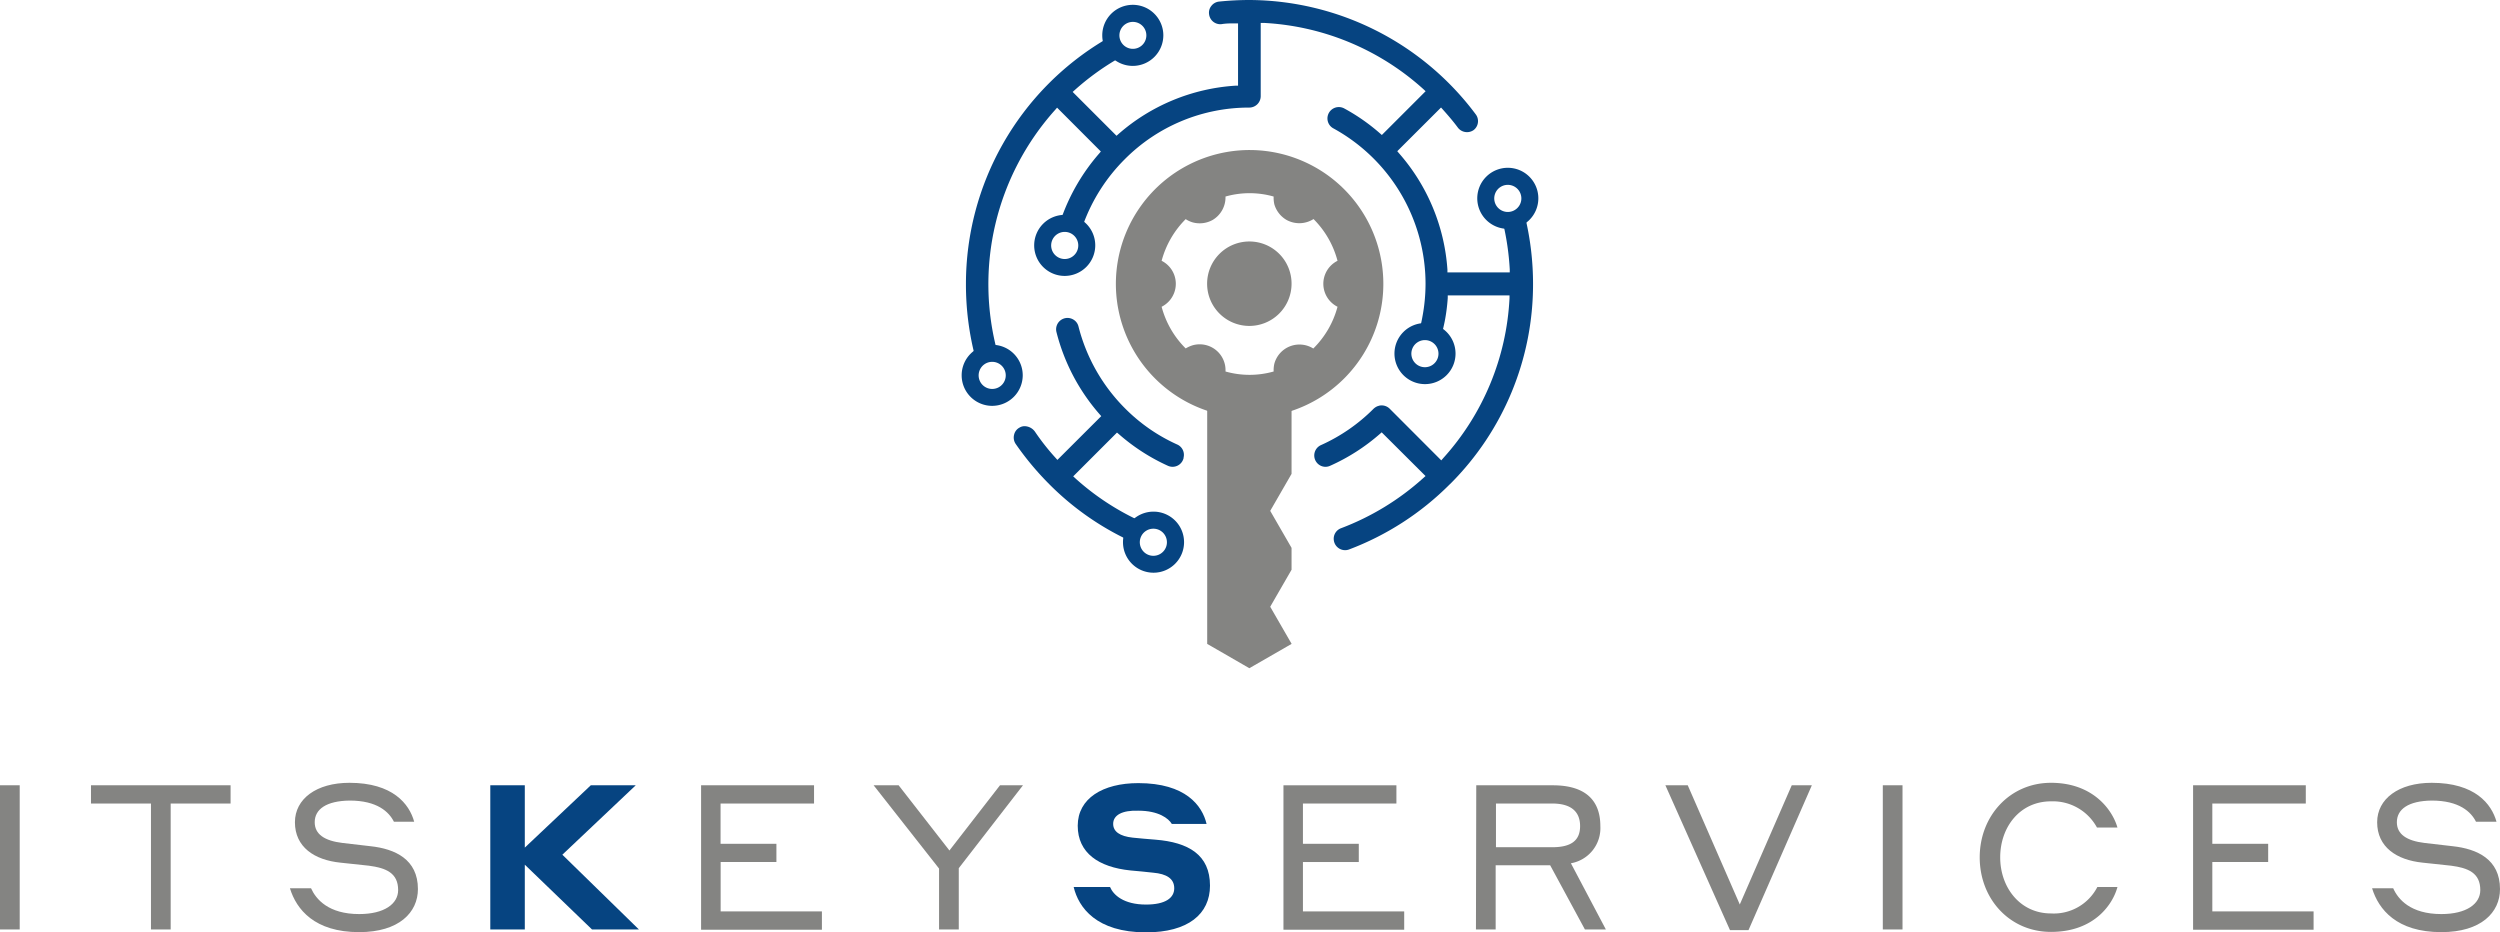 <svg xmlns="http://www.w3.org/2000/svg" viewBox="0 0 320.93 119.66"><defs><style>.cls-1{fill:#064481;}.cls-2{fill:#848482;}</style></defs><g id="Layer_2" data-name="Layer 2"><g id="Layer_1-2" data-name="Layer 1"><path class="cls-1" d="M195.79,27.88l-2.87.46,0,.18a33.83,33.83,0,0,1,.89,6.06l0,.39h-8l0-.35a25.23,25.23,0,0,0-6.22-14.95l-.22-.26,5.62-5.61.25.28c.78.87,1.39,1.6,1.93,2.33a1.48,1.48,0,0,0,2,.29,1.45,1.45,0,0,0,.29-2A36.46,36.46,0,0,0,160.38,0a38.08,38.08,0,0,0-3.86.2,1.43,1.43,0,0,0-1,.54,1.37,1.37,0,0,0-.31,1.07,1.45,1.45,0,0,0,1.6,1.29C157.4,3,158,3,158.54,3l.39,0v8l-.35,0a25.19,25.19,0,0,0-15,6.21l-.25.22-5.63-5.63.28-.25a33.33,33.33,0,0,1,5.23-3.84,1.53,1.53,0,0,0,.36-.32L142.15,5a1.29,1.29,0,0,0-.39.16A36.43,36.43,0,0,0,124,36.42,37,37,0,0,0,125.23,46l2.84-.67a33.49,33.49,0,0,1,7.37-31.21l.26-.3,5.62,5.63-.22.26a25.62,25.62,0,0,0-4.78,8.12,1.46,1.46,0,0,0,.87,1.87,1.47,1.47,0,0,0,1.86-.88,22.8,22.8,0,0,1,5.33-8.37,22.48,22.48,0,0,1,16-6.64,1.47,1.47,0,0,0,1.46-1.46V2.94l.38,0a33.11,33.11,0,0,1,20.51,8.51l.28.26-5.62,5.62-.25-.22a25,25,0,0,0-4.58-3.19,1.46,1.46,0,0,0-2.09,1.71,1.44,1.44,0,0,0,.7.85A22.77,22.77,0,0,1,183,36.42a23.08,23.08,0,0,1-.41,4.29c-.08.46-.2,1-.34,1.49a1,1,0,0,0,0,.25l2.81.63a.61.61,0,0,0,0-.13c.16-.57.29-1.15.4-1.69a24.25,24.25,0,0,0,.39-3l0-.34h7.93v.36a33.05,33.05,0,0,1-8.5,20.52l-.26.3-6.62-6.63a1.47,1.47,0,0,0-1.32-.4l-.26.08a1.73,1.73,0,0,0-.49.32,22.56,22.56,0,0,1-6.78,4.68,1.46,1.46,0,0,0,0,2.64,1.42,1.42,0,0,0,1.21,0,25.48,25.48,0,0,0,6.36-4.07l.25-.22L183,61.11l-.28.25a33.37,33.37,0,0,1-10.57,6.45,1.44,1.44,0,0,0-.92,1.58,1.46,1.46,0,0,0,1.94,1.15,36.41,36.41,0,0,0,12.93-8.36l.11-.1a36.19,36.19,0,0,0,10.59-25.65v0A36.87,36.87,0,0,0,195.79,27.88Z"/><path class="cls-1" d="M151.94,58.73l0,.07a1.45,1.45,0,0,1-2,1,25.48,25.48,0,0,1-6.3-4.06l-.25-.21-5.62,5.62.28.26a32.88,32.88,0,0,0,8,5.33L145,69.4a36,36,0,0,1-10.32-7.26,37.84,37.84,0,0,1-4.3-5.16,1.46,1.46,0,0,1-.2-1.17,1.38,1.38,0,0,1,.72-.93,1.23,1.23,0,0,1,.64-.17,1.67,1.67,0,0,1,1.33.72,29.55,29.55,0,0,0,2.62,3.33l.25.28,5.63-5.62-.22-.25a25.5,25.5,0,0,1-5.53-10.54,1.46,1.46,0,0,1,2.18-1.6,1.41,1.41,0,0,1,.65.89,22.8,22.8,0,0,0,6,10.53,22.38,22.38,0,0,0,6.73,4.64A1.45,1.45,0,0,1,151.94,58.73Z"/><path class="cls-1" d="M145.43,8.46a3.92,3.92,0,1,1,3.91-3.92A3.93,3.93,0,0,1,145.43,8.46Zm0-5.65a1.73,1.73,0,1,0,1.73,1.73A1.73,1.73,0,0,0,145.43,2.81Z"/><path class="cls-1" d="M136.68,35.42a3.92,3.92,0,1,1,3.92-3.92A3.93,3.93,0,0,1,136.68,35.42Zm0-5.65a1.74,1.74,0,1,0,1.74,1.73A1.74,1.74,0,0,0,136.68,29.77Z"/><path class="cls-1" d="M182.93,49.31a3.92,3.92,0,1,1,3.92-3.91A3.92,3.92,0,0,1,182.93,49.31Zm0-5.65a1.74,1.74,0,1,0,1.73,1.74A1.74,1.74,0,0,0,182.93,43.66Z"/><path class="cls-1" d="M148.07,73.52A3.92,3.92,0,1,1,152,69.61,3.92,3.92,0,0,1,148.07,73.52Zm0-5.65a1.74,1.74,0,1,0,1.73,1.74A1.74,1.74,0,0,0,148.07,67.87Z"/><path class="cls-1" d="M193.56,29.38a3.92,3.92,0,1,1,3.92-3.91A3.92,3.92,0,0,1,193.56,29.38Zm0-5.65a1.74,1.74,0,1,0,1.74,1.74A1.74,1.74,0,0,0,193.56,23.73Z"/><path class="cls-1" d="M127.37,52.1a3.92,3.92,0,1,1,3.92-3.92A3.93,3.93,0,0,1,127.37,52.1Zm0-5.65a1.74,1.74,0,1,0,1.74,1.73A1.74,1.74,0,0,0,127.37,46.45Z"/><path class="cls-2" d="M165.8,36.44A5.42,5.42,0,1,1,160.39,31,5.41,5.41,0,0,1,165.8,36.44Z"/><path class="cls-2" d="M160.38,19.26A17.18,17.18,0,0,0,155,52.74a17.1,17.1,0,0,0,10.83,0,17.18,17.18,0,0,0-5.42-33.48Zm8.21,25.48a3.34,3.34,0,0,0-5,1.95,3.84,3.84,0,0,0-.09,1,11.32,11.32,0,0,1-6.18,0,3.32,3.32,0,0,0-4.2-3.37,3.91,3.91,0,0,0-.91.41,11.79,11.79,0,0,1-3.09-5.35,3.3,3.3,0,0,0,0-5.9,11.9,11.9,0,0,1,3.09-5.35,3.26,3.26,0,0,0,.91.42,3.41,3.41,0,0,0,2.56-.32,3.38,3.38,0,0,0,1.64-3,11.32,11.32,0,0,1,6.18,0,3.84,3.84,0,0,0,.09,1,3.44,3.44,0,0,0,1.56,2,3.4,3.4,0,0,0,3.47-.11,11.82,11.82,0,0,1,3.08,5.36,3.3,3.3,0,0,0,0,5.9A11.79,11.79,0,0,1,168.59,44.74Z"/><polygon class="cls-2" points="165.8 50.96 154.97 50.96 154.97 82.66 156.78 83.7 160.38 85.78 165.8 82.66 165.8 82.64 163.06 77.89 163.79 76.62 165.8 73.14 165.8 70.33 163.06 65.58 165.8 60.83 165.8 50.96"/><path class="cls-2" d="M0,100.81H2.53v18.51H0Z"/><path class="cls-2" d="M11.68,100.81H29.6v2.34H21.91v16.17H19.38V103.15h-7.7Z"/><path class="cls-2" d="M40.4,105.55c0,1.54,1.25,2.38,3.55,2.66l3.62.42c3.13.34,6.08,1.67,6.08,5.5,0,3-2.43,5.53-7.54,5.53-5.74,0-8.06-2.92-8.89-5.63h2.71c.63,1.4,2.22,3.31,6.18,3.31,3.23,0,5-1.31,5-3.08,0-2.19-1.54-2.84-3.76-3.13l-3.65-.39c-3.34-.34-5.84-2-5.84-5.19,0-3,2.76-5.06,7-5.06,5.55,0,7.69,2.71,8.31,5H50.57c-.63-1.26-2.14-2.72-5.68-2.72C41.89,102.81,40.4,103.88,40.4,105.55Z"/><path class="cls-1" d="M67.37,111v8.32H62.94V100.81h4.43v8l8.47-8h5.77l-9.42,8.91,9.83,9.6H76Z"/><path class="cls-2" d="M90,100.81h14.5v2.34h-12v5.17h7.17v2.34H92.51V117h13v2.35H90Z"/><path class="cls-2" d="M123.08,119.32h-2.53V111.5l-8.4-10.69h3.21l6.52,8.37,6.49-8.37h2.95l-8.24,10.64Z"/><path class="cls-1" d="M142.9,105.76c0,1,.86,1.59,2.51,1.77,1,.11,1.77.16,2.92.26,4.22.34,7,1.93,7,5.9,0,3.65-2.82,6-8.21,6-6.37,0-8.66-3.18-9.29-5.82h4.67c.42,1,1.72,2.25,4.62,2.25,2.47,0,3.62-.84,3.62-2.09s-1-1.85-2.69-2c-1.12-.13-1.87-.19-2.94-.29-4.07-.42-6.76-2.24-6.76-5.74s3.21-5.47,7.78-5.47c6.07,0,8.21,2.89,8.76,5.24h-4.46c-.42-.71-1.7-1.7-4.3-1.7C144.05,104,142.9,104.64,142.9,105.76Z"/><path class="cls-2" d="M164.76,100.81h14.5v2.34h-12v5.17h7.17v2.34h-7.17V117h13v2.35H164.76Z"/><path class="cls-2" d="M189.51,100.81h9.83c4,0,6.1,1.77,6.1,5.24a4.58,4.58,0,0,1-3.78,4.77l4.49,8.5h-2.69L199,111.08h-7v8.24h-2.53Zm2.53,2.34v5.61h7.22c2.4,0,3.58-.83,3.58-2.71s-1.18-2.9-3.58-2.9Z"/><path class="cls-2" d="M224.46,119.4h-2.38l-8.29-18.59h2.87l6.68,15.3,6.67-15.3h2.58Z"/><path class="cls-2" d="M241.7,100.81h2.53v18.51H241.7Z"/><path class="cls-2" d="M254.14,110.06c0-5.34,3.89-9.57,9.15-9.57,5.43,0,7.9,3.52,8.53,5.74h-2.63a6.44,6.44,0,0,0-5.9-3.36c-4,0-6.52,3.31-6.52,7.19s2.56,7.2,6.52,7.2a6.29,6.29,0,0,0,5.95-3.39h2.58c-.55,2.09-2.87,5.76-8.53,5.76C258,119.63,254.14,115.41,254.14,110.06Z"/><path class="cls-2" d="M281.53,100.81H296v2.34H284v5.17h7.17v2.34H284V117h13v2.35H281.53Z"/><path class="cls-2" d="M307.69,105.55c0,1.54,1.25,2.38,3.54,2.66l3.63.42c3.13.34,6.07,1.67,6.07,5.5,0,3-2.42,5.53-7.53,5.53-5.74,0-8.06-2.92-8.89-5.63h2.71c.62,1.4,2.21,3.31,6.18,3.31,3.23,0,5-1.31,5-3.08,0-2.19-1.53-2.84-3.75-3.13l-3.65-.39c-3.34-.34-5.84-2-5.84-5.19,0-3,2.76-5.06,7-5.06,5.56,0,7.69,2.71,8.32,5h-2.63c-.63-1.26-2.14-2.72-5.69-2.72C309.17,102.81,307.69,103.88,307.69,105.55Z"/></g></g></svg>
